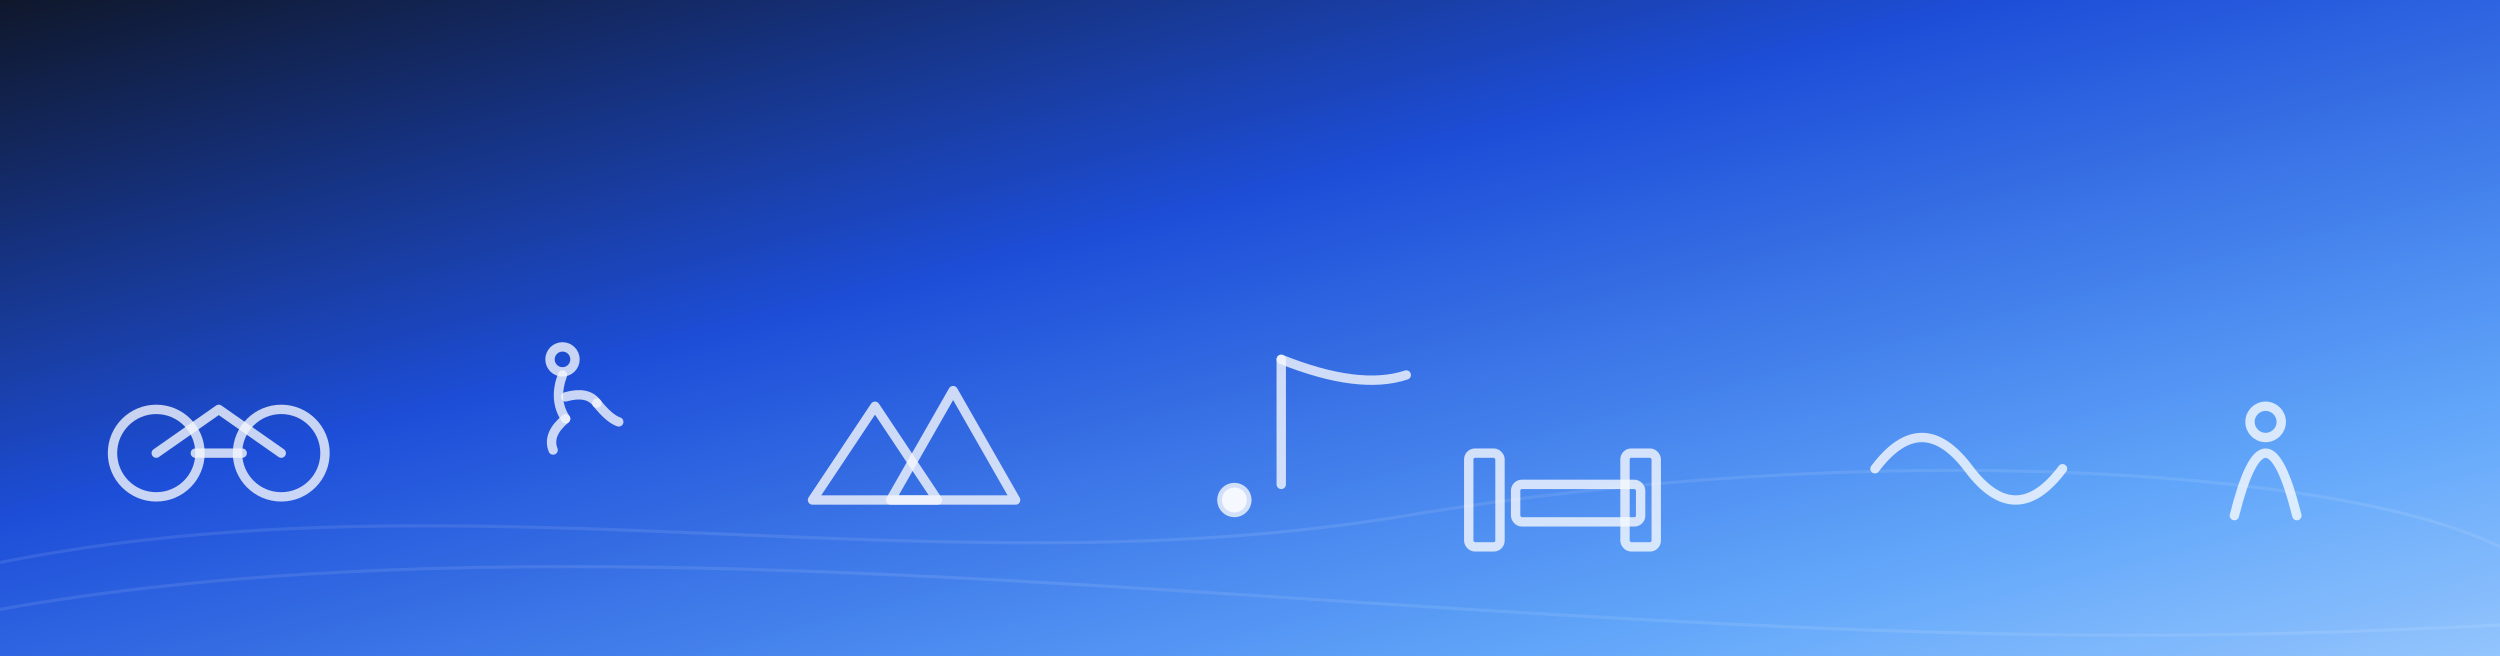 <svg xmlns="http://www.w3.org/2000/svg" width="1600" height="420" viewBox="0 0 1600 420">
  <rect x="0" y="0" width="1600" height="420" fill="#808080" stroke="none"/>
  <defs>
    <linearGradient id="g" x1="0%" y1="0%" x2="100%" y2="100%">
      <stop offset="0%" stop-color="#0f172a"/>
      <stop offset="40%" stop-color="#1d4ed8"/>
      <stop offset="80%" stop-color="#60a5fa"/>
      <stop offset="100%" stop-color="#93c5fd"/>
    </linearGradient>
  </defs>
  <rect width="1600" height="420" fill="url(#g)"/>

  <!-- Decorative waves for depth -->
  <g opacity="0.10" fill="none" stroke="#ffffff" stroke-width="2">
    <path d="M0 360 C300 300, 600 380, 900 330 S1500 300, 1600 350"/>
    <path d="M0 390 C280 340, 620 370, 940 390 S1400 410, 1600 400"/>
  </g>

  <!-- Icons row: cycle, running, hiking, golf, gym, pilates, yoga -->
  <g fill="none" stroke="rgba(255,255,255,0.8)" stroke-width="6" stroke-linecap="round" stroke-linejoin="round">
    <!-- Cycle -->
    <g transform="translate(140, 250)">
      <circle cx="-40" cy="40" r="28"/>
      <circle cx="40" cy="40" r="28"/>
      <path d="M-40 40 L0 12 L40 40"/>
      <path d="M-15 40 L15 40"/>
    </g>

    <!-- Running -->
    <g transform="translate(360, 240)">
      <circle cx="0" cy="-10" r="8"/>
      <path d="M0 0 Q-6 16 2 28"/>
      <path d="M2 14 Q16 10 22 18"/>
      <path d="M2 28 Q-10 38 -6 48"/>
      <path d="M22 18 Q30 28 36 30"/>
    </g>

    <!-- Hiking (mountains) -->
    <g transform="translate(560, 260)">
      <path d="M-40 60 L0 0 L40 60 Z"/>
      <path d="M10 60 L50 -10 L90 60 Z"/>
    </g>

    <!-- Golf -->
    <g transform="translate(800, 240)">
      <circle cx="-10" cy="80" r="8" fill="#ffffff"/>
      <path d="M20 -10 L20 70"/>
      <path d="M20 -10 Q70 10 100 0"/>
    </g>

    <!-- Gym (barbell) -->
    <g transform="translate(1000, 250)">
      <rect x="-60" y="40" width="20" height="60" rx="4"/>
      <rect x="40" y="40" width="20" height="60" rx="4"/>
      <rect x="-30" y="60" width="80" height="24" rx="4"/>
    </g>

    <!-- Pilates (flow curve) -->
    <g transform="translate(1240, 260)">
      <path d="M-40 40 Q-10 0 20 40 Q50 80 80 40"/>
    </g>

    <!-- Yoga (pose) -->
    <g transform="translate(1450, 250)">
      <path d="M-20 80 Q-10 40 0 40 Q10 40 20 80"/>
      <circle cx="0" cy="20" r="10"/>
    </g>
  </g>

  <!-- Soft vignette -->
  <rect width="1600" height="420" fill="url(#g)" opacity="0.05"/>
</svg>

